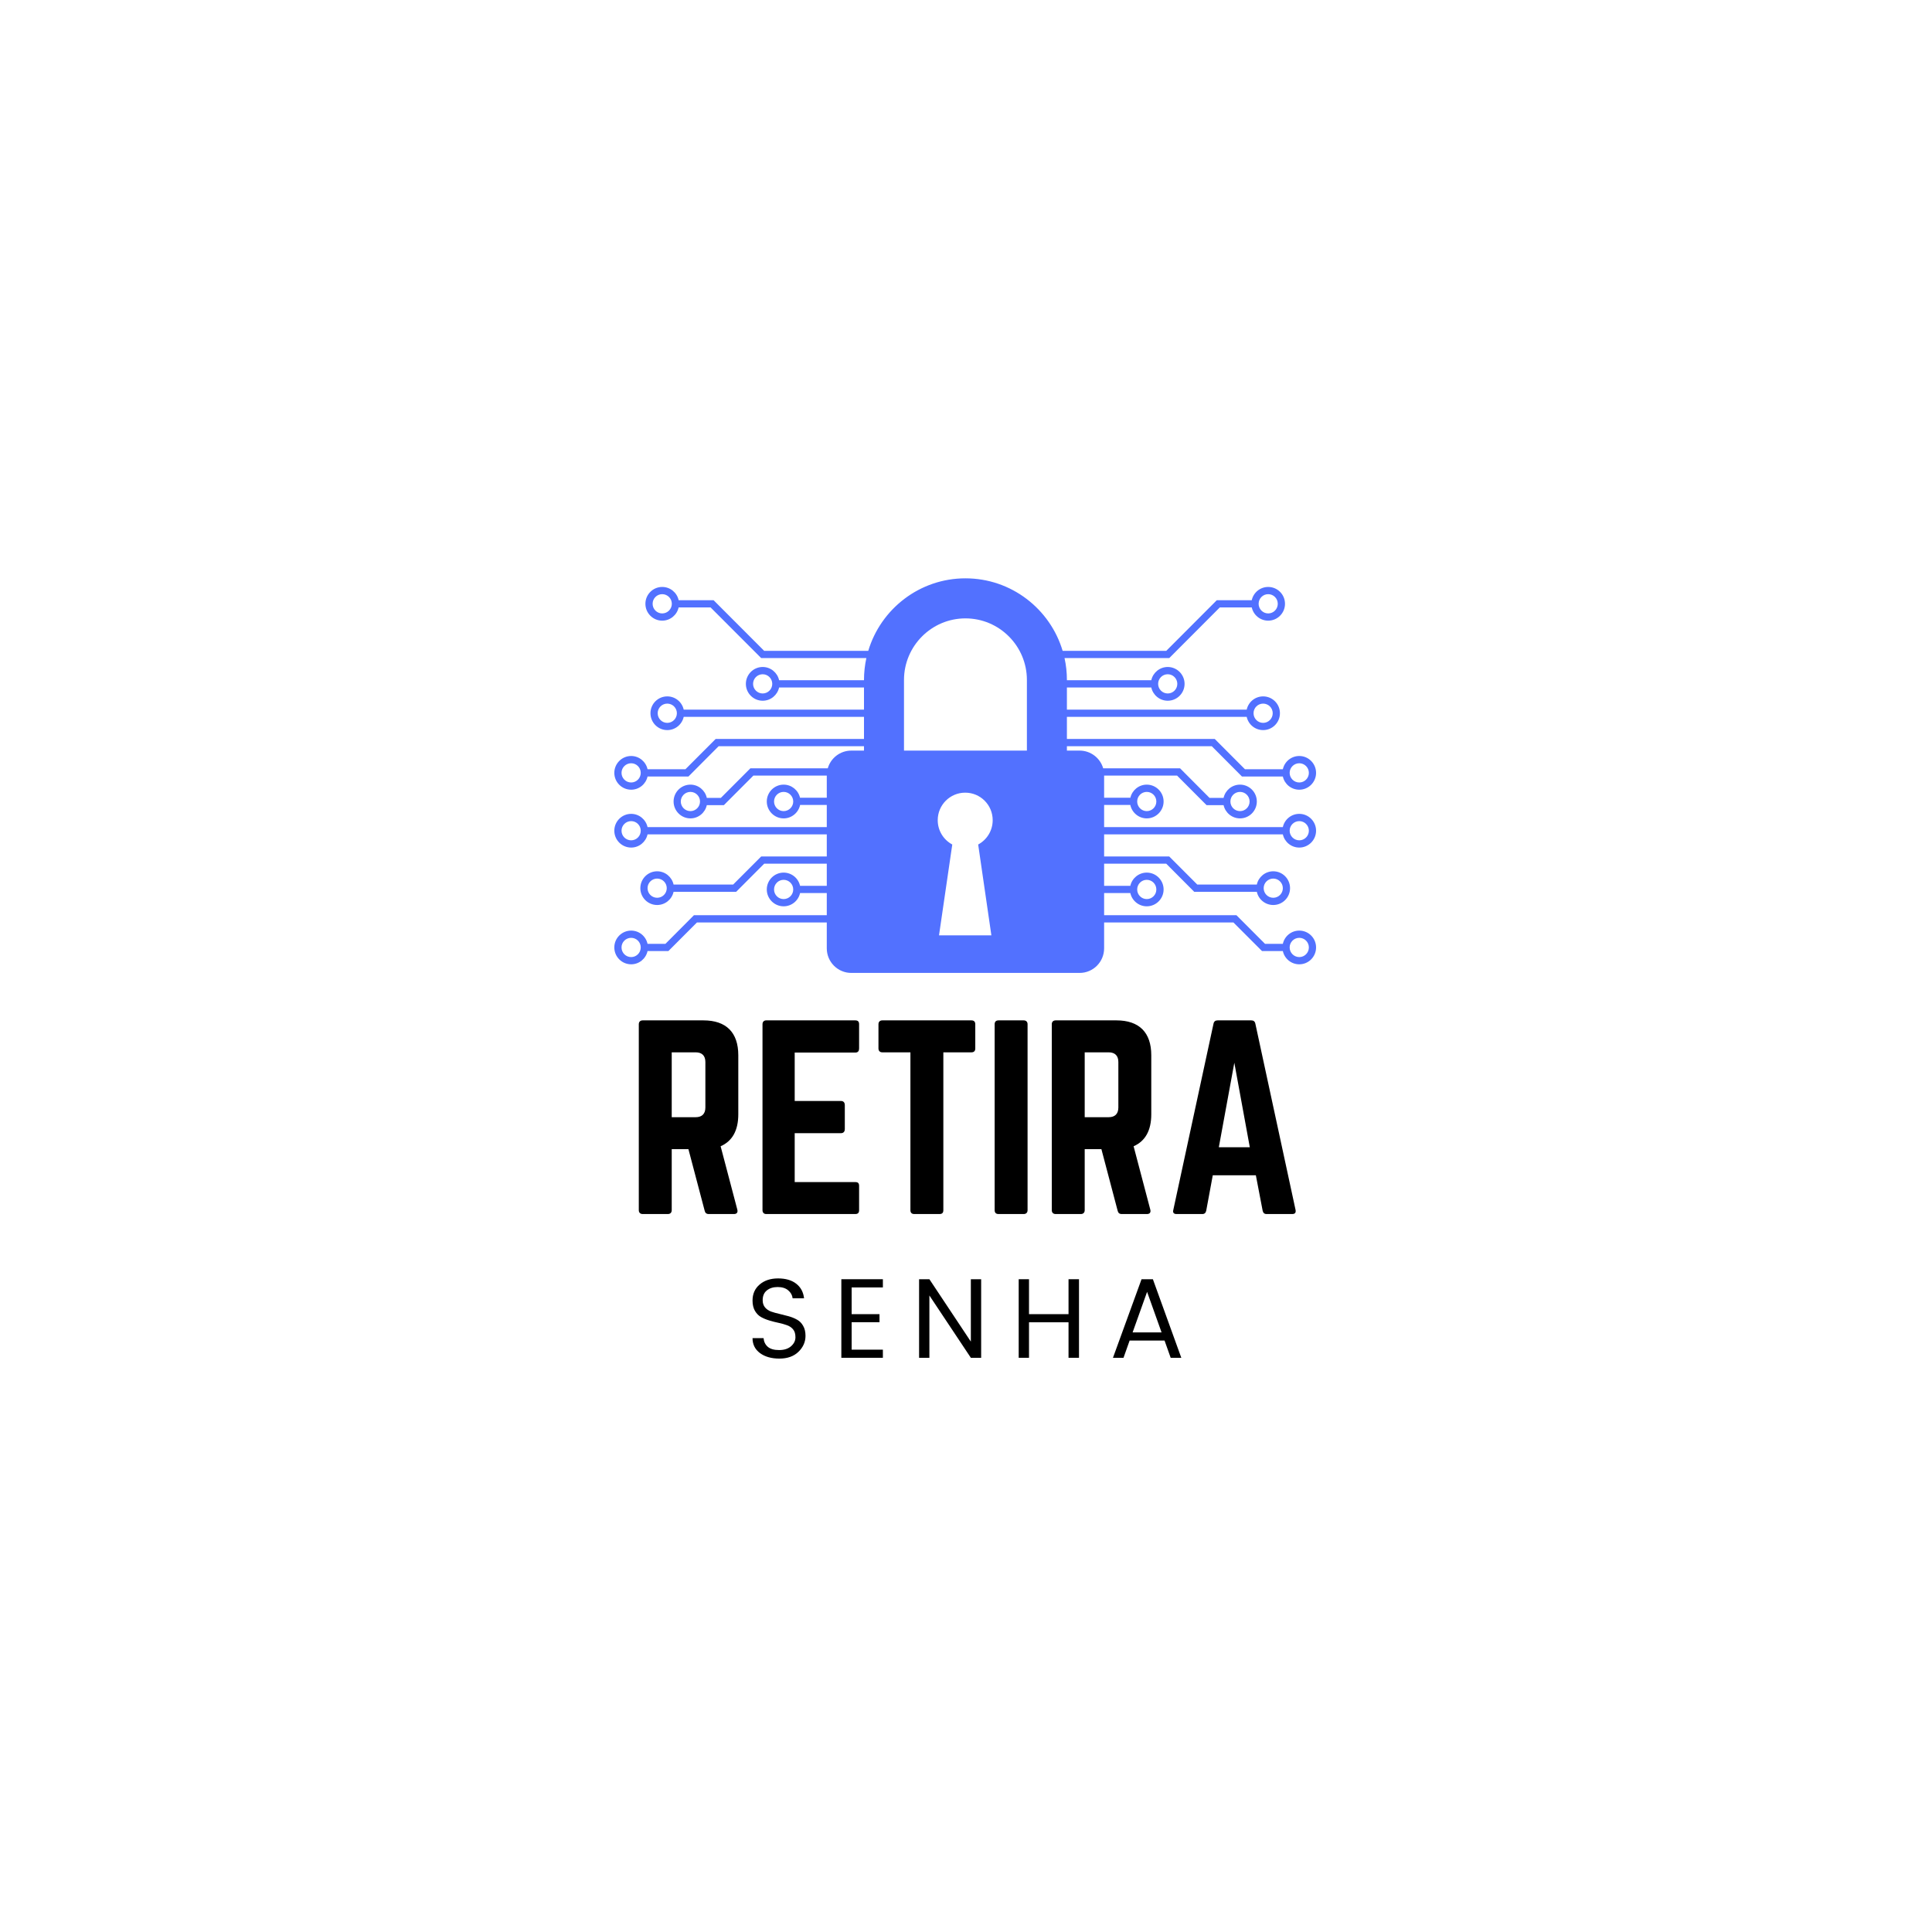 <svg xmlns="http://www.w3.org/2000/svg" xmlns:xlink="http://www.w3.org/1999/xlink" width="500" zoomAndPan="magnify" viewBox="0 0 375 375" height="500" preserveAspectRatio="xMidYMid meet" version="1.0"><defs><g/><clipPath id="cc5e27c755"><path d="M 119.238 112.254 L 255.449 112.254 L 255.449 188.754 L 119.238 188.754 Z M 119.238 112.254 " clip-rule="nonzero"/></clipPath></defs><g clip-path="url(#cc5e27c755)"><path fill="#5271ff" d="M 247.141 170.531 C 248.164 170.531 249 171.367 249 172.395 C 249 173.422 248.164 174.258 247.141 174.258 C 246.113 174.258 245.277 173.422 245.277 172.395 C 245.277 171.367 246.113 170.531 247.141 170.531 Z M 222.586 170.773 C 223.613 170.773 224.445 171.609 224.445 172.648 C 224.445 173.676 223.613 174.512 222.586 174.512 C 221.562 174.512 220.727 173.676 220.727 172.648 C 220.727 171.609 221.562 170.773 222.586 170.773 Z M 252.191 182.031 C 253.215 182.031 254.051 182.867 254.051 183.895 C 254.051 184.93 253.215 185.77 252.191 185.77 C 251.164 185.77 250.32 184.93 250.32 183.895 C 250.32 182.867 251.164 182.031 252.191 182.031 Z M 199.32 145.691 L 175.465 145.691 L 175.465 131.98 C 175.465 125.391 180.82 120.027 187.391 120.027 C 193.973 120.027 199.32 125.391 199.32 131.98 Z M 192.426 181.551 L 182.262 181.551 L 184.836 163.918 C 183.148 163.012 182.012 161.242 182.012 159.195 C 182.012 156.242 184.402 153.855 187.348 153.855 C 190.297 153.855 192.68 156.242 192.68 159.195 C 192.68 161.242 191.539 163.012 189.863 163.918 Z M 122.508 185.77 C 121.473 185.77 120.637 184.93 120.637 183.895 C 120.637 182.867 121.473 182.031 122.508 182.031 C 123.535 182.031 124.367 182.867 124.367 183.895 C 124.367 184.93 123.535 185.77 122.508 185.77 Z M 152.102 174.512 C 151.078 174.512 150.242 173.676 150.242 172.648 C 150.242 171.609 151.078 170.773 152.102 170.773 C 153.129 170.773 153.965 171.609 153.965 172.648 C 153.965 173.676 153.129 174.512 152.102 174.512 Z M 127.551 174.258 C 126.523 174.258 125.688 173.422 125.688 172.395 C 125.688 171.367 126.523 170.531 127.551 170.531 C 128.586 170.531 129.418 171.367 129.418 172.395 C 129.418 173.422 128.586 174.258 127.551 174.258 Z M 122.508 163.105 C 121.473 163.105 120.637 162.27 120.637 161.242 C 120.637 160.215 121.473 159.379 122.508 159.379 C 123.535 159.379 124.367 160.215 124.367 161.242 C 124.367 162.27 123.535 163.105 122.508 163.105 Z M 152.102 157.438 C 151.078 157.438 150.242 156.598 150.242 155.57 C 150.242 154.543 151.078 153.707 152.102 153.707 C 153.129 153.707 153.965 154.543 153.965 155.57 C 153.965 156.598 153.129 157.438 152.102 157.438 Z M 134.012 157.438 C 132.984 157.438 132.141 156.598 132.141 155.57 C 132.141 154.543 132.984 153.707 134.012 153.707 C 135.035 153.707 135.871 154.543 135.871 155.57 C 135.871 156.598 135.035 157.438 134.012 157.438 Z M 122.508 151.879 C 121.473 151.879 120.637 151.039 120.637 150.012 C 120.637 148.984 121.473 148.148 122.508 148.148 C 123.535 148.148 124.367 148.984 124.367 150.012 C 124.367 151.039 123.535 151.879 122.508 151.879 Z M 129.516 140.309 C 128.488 140.309 127.656 139.473 127.656 138.434 C 127.656 137.406 128.488 136.57 129.516 136.57 C 130.539 136.57 131.383 137.406 131.383 138.434 C 131.383 139.473 130.539 140.309 129.516 140.309 Z M 148.035 134.602 C 147.008 134.602 146.172 133.766 146.172 132.738 C 146.172 131.707 147.008 130.871 148.035 130.871 C 149.059 130.871 149.895 131.707 149.895 132.738 C 149.895 133.766 149.059 134.602 148.035 134.602 Z M 128.531 119.066 C 127.508 119.066 126.672 118.223 126.672 117.195 C 126.672 116.164 127.508 115.328 128.531 115.328 C 129.566 115.328 130.402 116.164 130.402 117.195 C 130.402 118.223 129.566 119.066 128.531 119.066 Z M 246.156 115.328 C 247.184 115.328 248.016 116.164 248.016 117.195 C 248.016 118.223 247.184 119.066 246.156 119.066 C 245.129 119.066 244.297 118.223 244.297 117.195 C 244.297 116.164 245.129 115.328 246.156 115.328 Z M 226.656 130.871 C 227.68 130.871 228.516 131.707 228.516 132.738 C 228.516 133.766 227.68 134.602 226.656 134.602 C 225.629 134.602 224.793 133.766 224.793 132.738 C 224.793 131.707 225.629 130.871 226.656 130.871 Z M 245.176 136.57 C 246.199 136.57 247.035 137.406 247.035 138.434 C 247.035 139.473 246.199 140.309 245.176 140.309 C 244.148 140.309 243.312 139.473 243.312 138.434 C 243.312 137.406 244.148 136.57 245.176 136.57 Z M 252.191 148.148 C 253.215 148.148 254.051 148.984 254.051 150.012 C 254.051 151.039 253.215 151.879 252.191 151.879 C 251.164 151.879 250.32 151.039 250.32 150.012 C 250.32 148.984 251.164 148.148 252.191 148.148 Z M 240.688 153.707 C 241.715 153.707 242.547 154.543 242.547 155.57 C 242.547 156.598 241.715 157.438 240.688 157.438 C 239.652 157.438 238.82 156.598 238.82 155.57 C 238.82 154.543 239.652 153.707 240.688 153.707 Z M 222.586 153.707 C 223.613 153.707 224.445 154.543 224.445 155.57 C 224.445 156.598 223.613 157.438 222.586 157.438 C 221.562 157.438 220.727 156.598 220.727 155.57 C 220.727 154.543 221.562 153.707 222.586 153.707 Z M 252.191 159.379 C 253.215 159.379 254.051 160.215 254.051 161.242 C 254.051 162.27 253.215 163.105 252.191 163.105 C 251.164 163.105 250.32 162.27 250.32 161.242 C 250.32 160.215 251.164 159.379 252.191 159.379 Z M 249 161.949 C 249.32 163.414 250.625 164.512 252.191 164.512 C 253.988 164.512 255.449 163.047 255.449 161.242 C 255.449 159.438 253.988 157.969 252.191 157.969 C 250.625 157.969 249.32 159.074 249 160.535 L 214.309 160.535 L 214.309 156.242 L 219.395 156.242 C 219.699 157.723 221.023 158.848 222.586 158.848 C 224.387 158.848 225.855 157.375 225.855 155.57 C 225.855 153.77 224.387 152.297 222.586 152.297 C 221.039 152.297 219.742 153.383 219.406 154.84 L 214.309 154.84 L 214.309 150.543 L 228.473 150.543 L 234.191 156.277 L 237.496 156.277 C 237.82 157.742 239.121 158.848 240.688 158.848 C 242.488 158.848 243.949 157.375 243.949 155.57 C 243.949 153.77 242.488 152.297 240.688 152.297 C 239.121 152.297 237.82 153.402 237.496 154.867 L 234.766 154.867 L 229.055 149.133 L 214.129 149.133 C 213.555 147.145 211.719 145.691 209.555 145.691 L 207.086 145.691 L 207.086 144.836 L 235.203 144.836 L 241.062 150.719 L 249 150.719 C 249.32 152.184 250.625 153.281 252.191 153.281 C 253.988 153.281 255.449 151.816 255.449 150.012 C 255.449 148.211 253.988 146.738 252.191 146.738 C 250.625 146.738 249.32 147.844 249 149.309 L 241.645 149.309 L 235.785 143.434 L 207.086 143.434 L 207.086 139.141 L 241.984 139.141 C 242.305 140.613 243.609 141.711 245.176 141.711 C 246.973 141.711 248.434 140.246 248.434 138.434 C 248.434 136.629 246.973 135.168 245.176 135.168 C 243.609 135.168 242.305 136.266 241.984 137.738 L 207.086 137.738 L 207.086 133.441 L 223.465 133.441 C 223.785 134.906 225.098 136.012 226.656 136.012 C 228.457 136.012 229.926 134.539 229.926 132.738 C 229.926 130.934 228.457 129.461 226.656 129.461 C 225.098 129.461 223.785 130.566 223.465 132.031 L 207.086 132.031 L 207.086 131.98 C 207.086 130.523 206.93 129.105 206.625 127.734 L 226.949 127.734 L 236.766 117.898 L 242.965 117.898 C 243.289 119.363 244.59 120.469 246.156 120.469 C 247.957 120.469 249.418 118.996 249.418 117.195 C 249.418 115.391 247.957 113.926 246.156 113.926 C 244.59 113.926 243.289 115.023 242.965 116.496 L 236.184 116.496 L 226.367 126.332 L 206.258 126.332 C 203.832 118.195 196.297 112.254 187.391 112.254 C 178.5 112.254 170.961 118.195 168.527 126.332 L 148.328 126.332 L 138.504 116.496 L 131.723 116.496 C 131.402 115.023 130.098 113.926 128.531 113.926 C 126.734 113.926 125.273 115.391 125.273 117.195 C 125.273 118.996 126.734 120.469 128.531 120.469 C 130.098 120.469 131.402 119.363 131.723 117.898 L 137.922 117.898 L 147.746 127.734 L 168.16 127.734 C 167.863 129.105 167.699 130.523 167.699 131.98 L 167.699 132.031 L 151.223 132.031 C 150.902 130.566 149.598 129.461 148.035 129.461 C 146.234 129.461 144.773 130.934 144.773 132.738 C 144.773 134.539 146.234 136.012 148.035 136.012 C 149.598 136.012 150.902 134.906 151.223 133.441 L 167.699 133.441 L 167.699 137.738 L 132.707 137.738 C 132.383 136.266 131.078 135.168 129.516 135.168 C 127.715 135.168 126.254 136.629 126.254 138.434 C 126.254 140.246 127.715 141.711 129.516 141.711 C 131.078 141.711 132.383 140.613 132.707 139.141 L 167.699 139.141 L 167.699 143.434 L 138.906 143.434 L 133.043 149.309 L 125.688 149.309 C 125.367 147.844 124.062 146.738 122.508 146.738 C 120.707 146.738 119.238 148.211 119.238 150.012 C 119.238 151.816 120.707 153.281 122.508 153.281 C 124.062 153.281 125.367 152.184 125.688 150.719 L 133.629 150.719 L 139.488 144.836 L 167.699 144.836 L 167.699 145.691 L 165.238 145.691 C 163.066 145.691 161.238 147.145 160.668 149.133 L 145.645 149.133 L 139.922 154.867 L 137.191 154.867 C 136.871 153.402 135.566 152.297 134.012 152.297 C 132.211 152.297 130.742 153.77 130.742 155.57 C 130.742 157.375 132.211 158.848 134.012 158.848 C 135.566 158.848 136.871 157.742 137.191 156.277 L 140.504 156.277 L 146.227 150.543 L 160.477 150.543 L 160.477 154.84 L 155.285 154.84 C 154.953 153.383 153.648 152.297 152.102 152.297 C 150.305 152.297 148.832 153.77 148.832 155.57 C 148.832 157.375 150.305 158.848 152.102 158.848 C 153.676 158.848 154.988 157.723 155.301 156.242 L 160.477 156.242 L 160.477 160.535 L 125.688 160.535 C 125.367 159.074 124.062 157.969 122.508 157.969 C 120.707 157.969 119.238 159.438 119.238 161.242 C 119.238 163.047 120.707 164.512 122.508 164.512 C 124.062 164.512 125.367 163.414 125.688 161.949 L 160.477 161.949 L 160.477 166.242 L 147.746 166.242 L 142.305 171.688 L 130.742 171.688 C 130.418 170.227 129.113 169.117 127.551 169.117 C 125.75 169.117 124.289 170.59 124.289 172.395 C 124.289 174.199 125.75 175.66 127.551 175.66 C 129.113 175.66 130.418 174.562 130.742 173.102 L 142.887 173.102 L 148.328 167.645 L 160.477 167.645 L 160.477 171.941 L 155.293 171.941 C 154.973 170.469 153.66 169.371 152.102 169.371 C 150.305 169.371 148.832 170.836 148.832 172.648 C 148.832 174.449 150.305 175.914 152.102 175.914 C 153.66 175.914 154.973 174.816 155.293 173.344 L 160.477 173.344 L 160.477 177.641 L 134.695 177.641 L 129.16 183.199 L 125.688 183.199 C 125.367 181.727 124.062 180.629 122.508 180.629 C 120.707 180.629 119.238 182.09 119.238 183.895 C 119.238 185.707 120.707 187.172 122.508 187.172 C 124.062 187.172 125.367 186.074 125.688 184.602 L 129.73 184.602 L 135.277 179.051 L 160.477 179.051 L 160.477 184.07 C 160.477 186.707 162.605 188.844 165.238 188.844 L 209.555 188.844 C 212.18 188.844 214.309 186.707 214.309 184.07 L 214.309 179.051 L 239.41 179.051 L 244.957 184.602 L 249 184.602 C 249.32 186.074 250.625 187.172 252.191 187.172 C 253.988 187.172 255.449 185.707 255.449 183.895 C 255.449 182.09 253.988 180.629 252.191 180.629 C 250.625 180.629 249.32 181.727 249 183.199 L 245.539 183.199 L 239.992 177.641 L 214.309 177.641 L 214.309 173.344 L 219.395 173.344 C 219.719 174.816 221.031 175.914 222.586 175.914 C 224.387 175.914 225.855 174.449 225.855 172.648 C 225.855 170.836 224.387 169.371 222.586 169.371 C 221.031 169.371 219.719 170.469 219.395 171.941 L 214.309 171.941 L 214.309 167.645 L 226.367 167.645 L 231.801 173.102 L 243.949 173.102 C 244.27 174.562 245.574 175.66 247.141 175.66 C 248.938 175.66 250.398 174.199 250.398 172.395 C 250.398 170.59 248.938 169.117 247.141 169.117 C 245.574 169.117 244.27 170.227 243.949 171.688 L 232.387 171.688 L 226.949 166.242 L 214.309 166.242 L 214.309 161.949 L 249 161.949 " fill-opacity="1" fill-rule="nonzero"/></g><g fill="#000000" fill-opacity="1"><g transform="translate(121.643, 235.644)"><g><path d="M 21.66 -30.824 C 21.66 -35.242 19.312 -37.59 14.895 -37.59 L 3.102 -37.59 C 2.633 -37.59 2.348 -37.309 2.348 -36.84 L 2.348 -0.75 C 2.348 -0.281 2.633 0 3.102 0 L 7.988 0 C 8.457 0 8.738 -0.281 8.738 -0.75 L 8.738 -12.594 L 11.98 -12.594 L 15.129 -0.656 C 15.223 -0.234 15.461 0 15.93 0 L 20.816 0 C 21.332 0 21.613 -0.281 21.473 -0.848 L 18.23 -13.156 C 20.488 -14.145 21.66 -16.211 21.66 -19.359 Z M 8.738 -18.797 L 8.738 -31.387 L 13.391 -31.387 C 14.613 -31.387 15.27 -30.73 15.27 -29.508 L 15.27 -20.676 C 15.27 -19.453 14.613 -18.797 13.391 -18.797 Z M 8.738 -18.797 "/></g></g></g><g fill="#000000" fill-opacity="1"><g transform="translate(145.653, 235.644)"><g><path d="M 21.098 -36.84 C 21.098 -37.309 20.91 -37.59 20.348 -37.59 L 3.055 -37.59 C 2.633 -37.59 2.348 -37.309 2.348 -36.84 L 2.348 -0.75 C 2.348 -0.281 2.633 0 3.055 0 L 20.348 0 C 20.91 0 21.098 -0.281 21.098 -0.75 L 21.098 -5.449 C 21.098 -5.969 20.91 -6.203 20.348 -6.203 L 8.598 -6.203 L 8.598 -15.695 L 17.574 -15.695 C 18.043 -15.695 18.324 -15.977 18.324 -16.492 L 18.324 -21.145 C 18.324 -21.66 18.043 -21.945 17.574 -21.945 L 8.598 -21.945 L 8.598 -31.34 L 20.348 -31.34 C 20.91 -31.34 21.098 -31.672 21.098 -32.141 Z M 21.098 -36.84 "/></g></g></g><g fill="#000000" fill-opacity="1"><g transform="translate(169.099, 235.644)"><g><path d="M 2.16 -37.59 C 1.691 -37.59 1.41 -37.309 1.41 -36.84 L 1.41 -32.141 C 1.41 -31.672 1.691 -31.387 2.16 -31.387 L 7.613 -31.387 L 7.613 -0.75 C 7.613 -0.234 7.895 0 8.363 0 L 13.25 0 C 13.77 0 14.004 -0.234 14.004 -0.75 L 14.004 -31.387 L 19.453 -31.387 C 19.969 -31.387 20.203 -31.672 20.203 -32.141 L 20.203 -36.84 C 20.203 -37.309 19.969 -37.59 19.453 -37.59 Z M 2.16 -37.59 "/></g></g></g><g fill="#000000" fill-opacity="1"><g transform="translate(190.713, 235.644)"><g><path d="M 3.102 -37.59 C 2.586 -37.59 2.348 -37.309 2.348 -36.84 L 2.348 -0.75 C 2.348 -0.281 2.586 0 3.102 0 L 7.988 0 C 8.457 0 8.738 -0.281 8.738 -0.75 L 8.738 -36.84 C 8.738 -37.309 8.457 -37.59 7.988 -37.59 Z M 3.102 -37.59 "/></g></g></g><g fill="#000000" fill-opacity="1"><g transform="translate(201.802, 235.644)"><g><path d="M 21.66 -30.824 C 21.66 -35.242 19.312 -37.59 14.895 -37.59 L 3.102 -37.59 C 2.633 -37.59 2.348 -37.309 2.348 -36.84 L 2.348 -0.75 C 2.348 -0.281 2.633 0 3.102 0 L 7.988 0 C 8.457 0 8.738 -0.281 8.738 -0.75 L 8.738 -12.594 L 11.98 -12.594 L 15.129 -0.656 C 15.223 -0.234 15.461 0 15.93 0 L 20.816 0 C 21.332 0 21.613 -0.281 21.473 -0.848 L 18.23 -13.156 C 20.488 -14.145 21.66 -16.211 21.66 -19.359 Z M 8.738 -18.797 L 8.738 -31.387 L 13.391 -31.387 C 14.613 -31.387 15.27 -30.73 15.27 -29.508 L 15.27 -20.676 C 15.27 -19.453 14.613 -18.797 13.391 -18.797 Z M 8.738 -18.797 "/></g></g></g><g fill="#000000" fill-opacity="1"><g transform="translate(225.812, 235.644)"><g><path d="M 24.996 0 C 25.562 0 25.75 -0.281 25.656 -0.797 L 17.855 -36.934 C 17.762 -37.402 17.48 -37.59 17.059 -37.59 L 10.527 -37.59 C 10.102 -37.59 9.82 -37.402 9.727 -36.934 L 1.926 -0.797 C 1.785 -0.281 2.02 0 2.539 0 L 7.566 0 C 7.988 0 8.223 -0.234 8.316 -0.656 L 9.586 -7.52 L 17.949 -7.52 L 19.266 -0.656 C 19.359 -0.234 19.594 0 20.016 0 Z M 16.773 -12.969 L 10.762 -12.969 L 13.77 -29.367 Z M 16.773 -12.969 "/></g></g></g><g fill="#000000" fill-opacity="1"><g transform="translate(144.754, 263.546)"><g><path d="M 3.281 -11.172 C 3.281 -10.617 3.43 -10.156 3.734 -9.781 C 4.047 -9.414 4.441 -9.145 4.922 -8.969 C 5.41 -8.801 5.953 -8.648 6.547 -8.516 C 7.141 -8.379 7.734 -8.227 8.328 -8.062 C 8.922 -7.895 9.457 -7.676 9.938 -7.406 C 10.426 -7.145 10.82 -6.75 11.125 -6.219 C 11.438 -5.695 11.594 -5.047 11.594 -4.266 C 11.594 -3.078 11.133 -2.039 10.219 -1.156 C 9.312 -0.281 8.082 0.156 6.531 0.156 C 4.988 0.156 3.734 -0.195 2.766 -0.906 C 1.797 -1.625 1.312 -2.594 1.312 -3.812 L 3.453 -3.812 C 3.516 -3.113 3.789 -2.551 4.281 -2.125 C 4.77 -1.707 5.5 -1.5 6.469 -1.5 C 7.438 -1.5 8.207 -1.742 8.781 -2.234 C 9.352 -2.734 9.641 -3.316 9.641 -3.984 C 9.641 -4.66 9.484 -5.176 9.172 -5.531 C 8.867 -5.895 8.473 -6.16 7.984 -6.328 C 7.504 -6.504 6.969 -6.656 6.375 -6.781 C 5.781 -6.906 5.188 -7.055 4.594 -7.234 C 4 -7.41 3.457 -7.633 2.969 -7.906 C 2.488 -8.176 2.094 -8.578 1.781 -9.109 C 1.469 -9.648 1.312 -10.316 1.312 -11.109 C 1.312 -12.398 1.77 -13.438 2.688 -14.219 C 3.602 -15.008 4.797 -15.406 6.266 -15.406 C 7.742 -15.406 8.922 -15.062 9.797 -14.375 C 10.672 -13.695 11.176 -12.754 11.312 -11.547 L 9.094 -11.547 C 9.031 -12.148 8.742 -12.664 8.234 -13.094 C 7.734 -13.52 7.051 -13.734 6.188 -13.734 C 5.332 -13.734 4.633 -13.516 4.094 -13.078 C 3.551 -12.648 3.281 -12.016 3.281 -11.172 Z M 3.281 -11.172 "/></g></g></g><g fill="#000000" fill-opacity="1"><g transform="translate(161.648, 263.546)"><g><path d="M 9.719 -15.25 L 9.719 -13.656 L 3.656 -13.656 L 3.656 -8.469 L 9.062 -8.469 L 9.062 -6.906 L 3.656 -6.906 L 3.656 -1.578 L 9.719 -1.578 L 9.719 0 L 1.656 0 L 1.656 -15.25 Z M 9.719 -15.25 "/></g></g></g><g fill="#000000" fill-opacity="1"><g transform="translate(176.738, 263.546)"><g><path d="M 11.703 -15.25 L 13.703 -15.25 L 13.703 0 L 11.703 0 L 3.656 -12.094 L 3.656 0 L 1.656 0 L 1.656 -15.25 L 3.656 -15.25 L 11.703 -3.141 Z M 11.703 -15.25 "/></g></g></g><g fill="#000000" fill-opacity="1"><g transform="translate(196.073, 263.546)"><g><path d="M 11.328 -15.25 L 13.359 -15.25 L 13.359 0 L 11.328 0 L 11.328 -6.891 L 3.656 -6.891 L 3.656 0 L 1.656 0 L 1.656 -15.25 L 3.656 -15.25 L 3.656 -8.469 L 11.328 -8.469 Z M 11.328 -15.25 "/></g></g></g><g fill="#000000" fill-opacity="1"><g transform="translate(215.056, 263.546)"><g><path d="M 12.172 0 L 10.984 -3.344 L 4.203 -3.344 L 3.016 0 L 0.969 0 L 6.516 -15.25 L 8.719 -15.25 L 14.234 0 Z M 4.781 -4.922 L 10.406 -4.922 L 7.594 -12.797 Z M 4.781 -4.922 "/></g></g></g></svg>